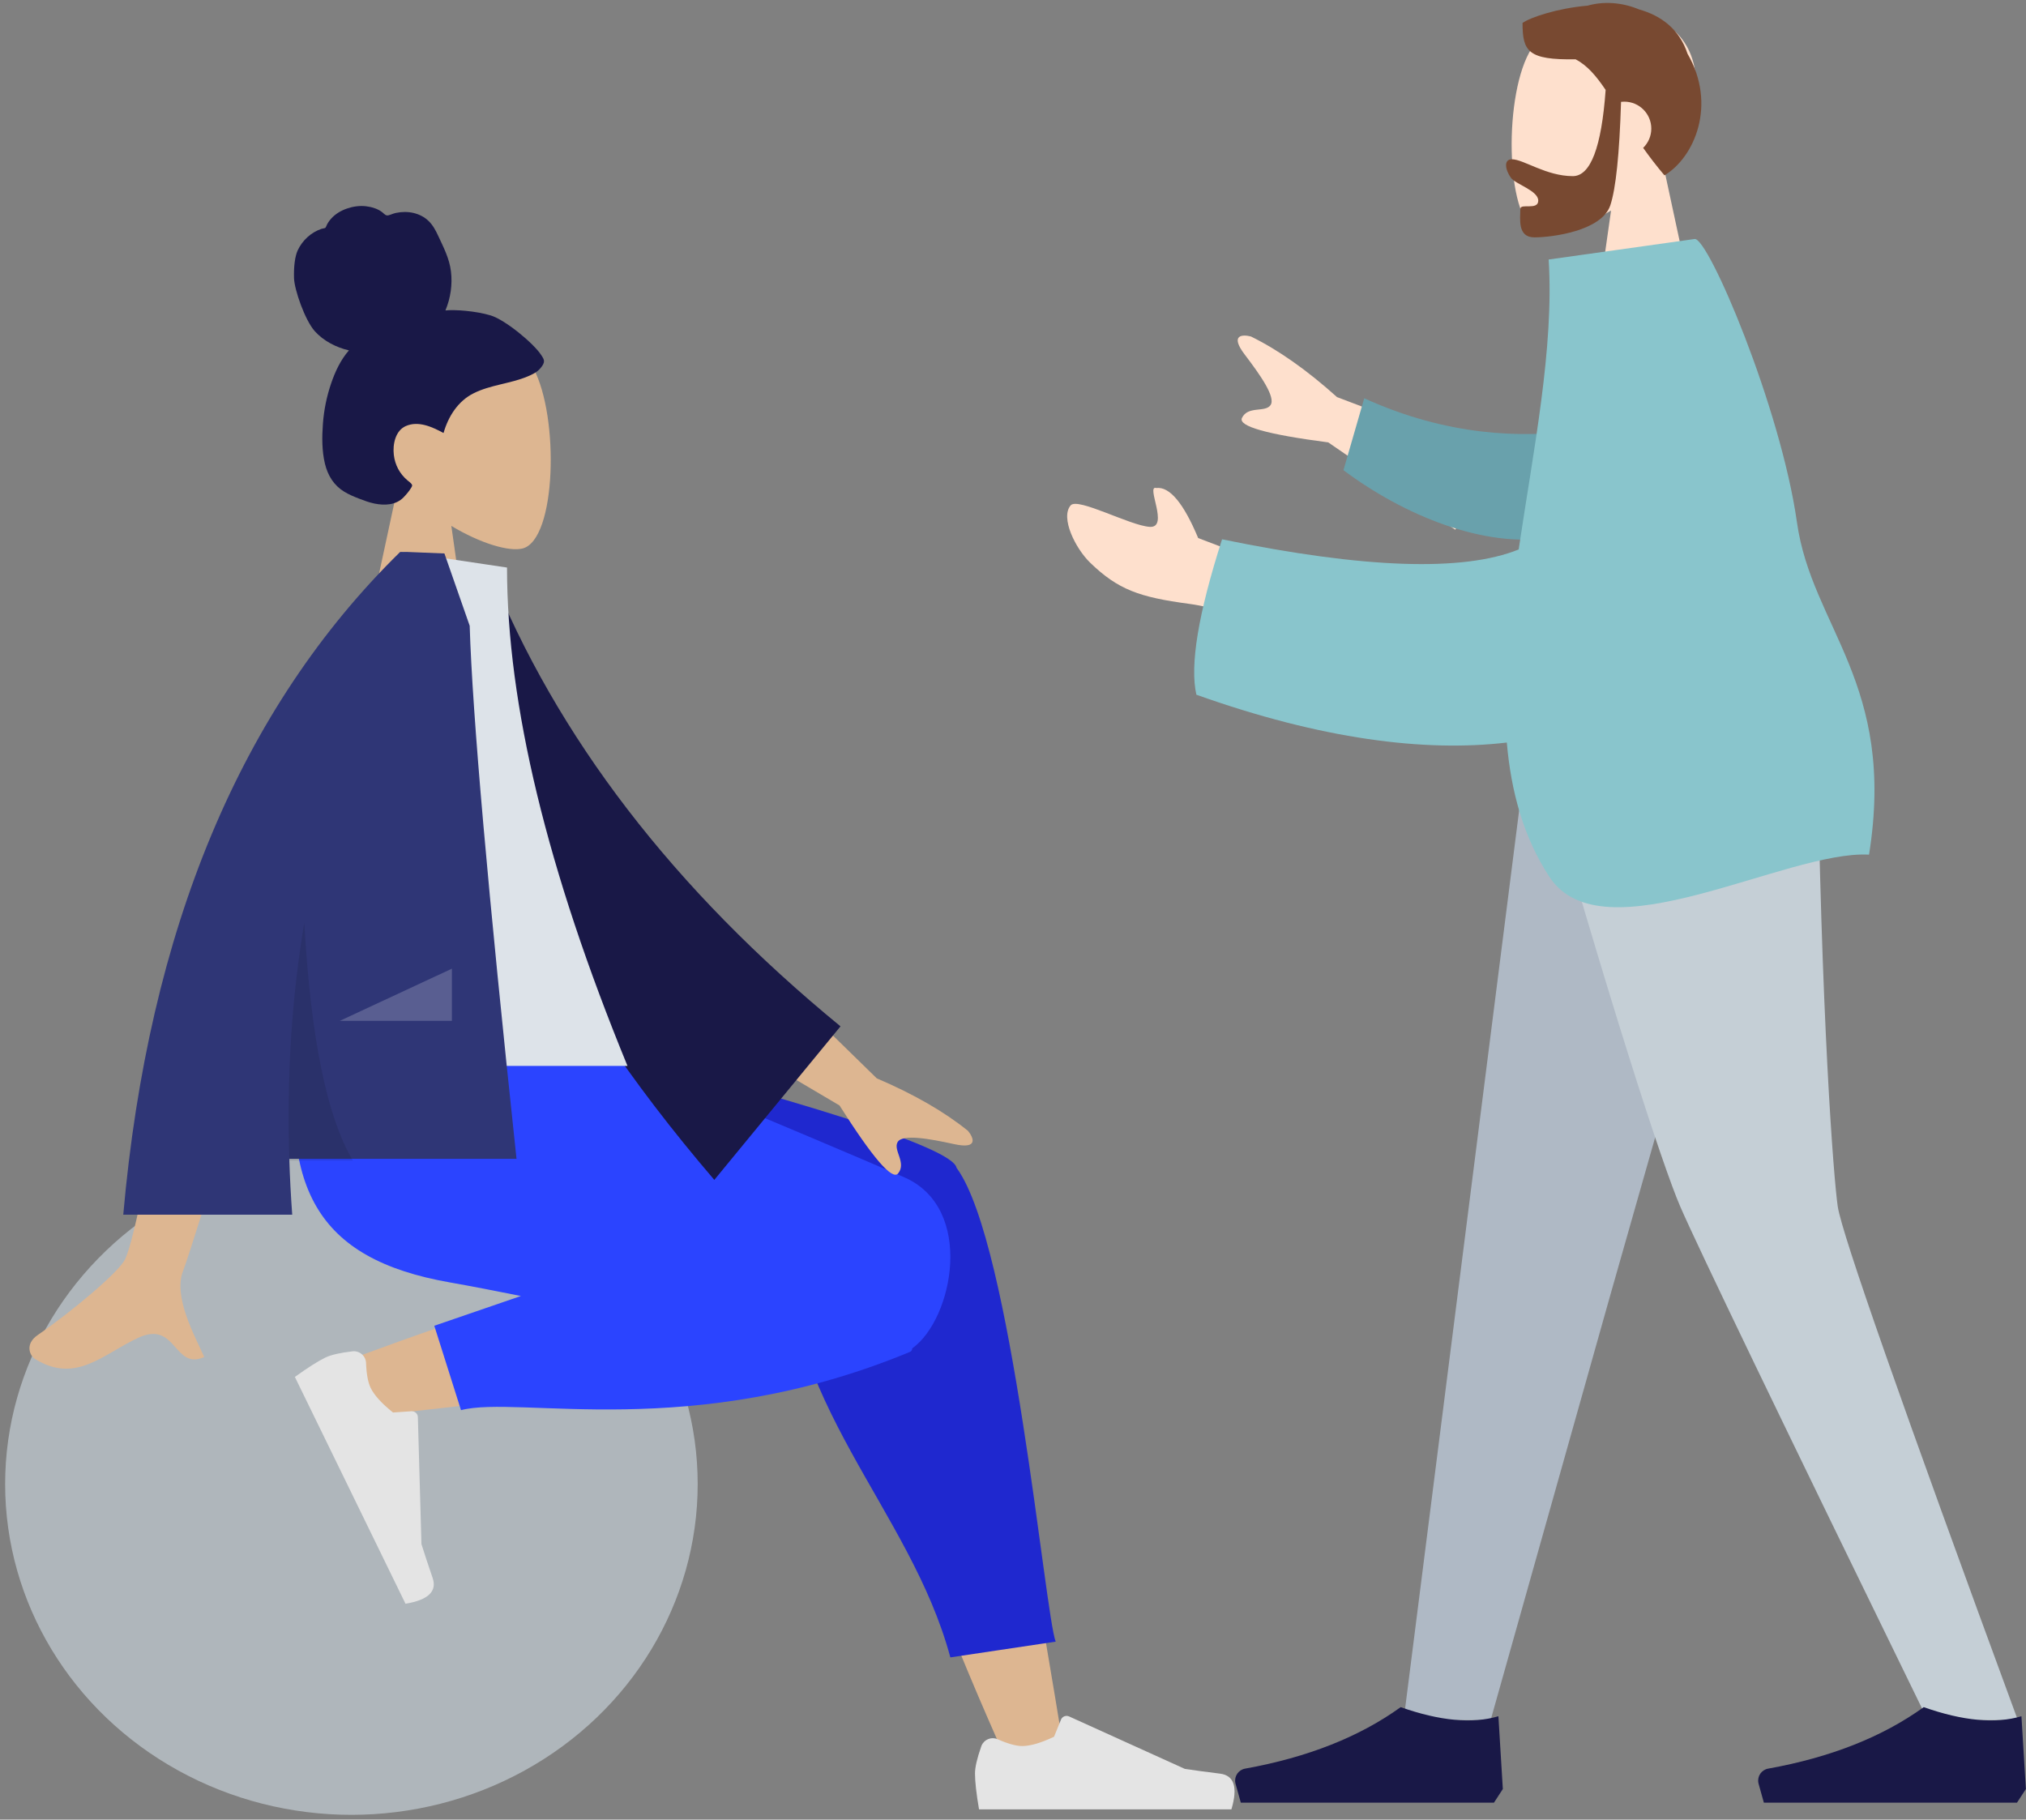 <?xml version="1.0" encoding="UTF-8"?>
<svg width="334px" height="300px" viewBox="0 0 334 300" version="1.1" xmlns="http://www.w3.org/2000/svg" xmlns:xlink="http://www.w3.org/1999/xlink">
    <rect x="0" y="0" width="334" height="300" fill="#808080" stroke="none"/>
    <!-- Generator: Sketch 54.1 (76490) - https://sketchapp.com -->
    <title>people</title>
    <desc>Created with Sketch.</desc>
    <g id="Page-1" stroke="none" stroke-width="1" fill="none" fill-rule="evenodd">
        <g id="home" transform="translate(-869, -6225)">
            <g id="bottom" transform="translate(-266, 5143)">
                <g id="security" transform="translate(444, 801)">
                    <g id="people" transform="translate(655, 260)">
                        <g id="Group-2" transform="translate(207.5, 49)"></g>
                        <g id="Head/Front/Chongo" transform="translate(55.5, 52)">
                            <g id="Head" stroke-width="1" transform="translate(40.103, 22.952)" fill="#DDB691">
                                <path d="M6.136,25.536 C2.714,21.531 0.398,16.624 0.785,11.125 C1.9,-4.72 24.024,-1.234 28.327,6.763 C32.631,14.76 32.119,35.045 26.557,36.474 C24.339,37.044 19.614,35.648 14.805,32.758 L17.824,54.048 L0,54.048 L6.136,25.536 Z"></path>
                            </g>
                            <path d="M61.39,21.005 C58.954,20.264 55.419,20.013 53.932,20.183 C54.778,18.162 55.113,15.911 54.84,13.719 C54.574,11.589 53.619,9.775 52.736,7.874 C52.329,6.998 51.868,6.127 51.18,5.457 C50.48,4.774 49.593,4.324 48.663,4.109 C47.711,3.889 46.716,3.907 45.763,4.107 C45.342,4.195 44.963,4.387 44.55,4.494 C44.126,4.603 43.921,4.339 43.614,4.074 C42.873,3.434 41.787,3.118 40.85,3.005 C39.799,2.878 38.708,3.036 37.705,3.381 C36.729,3.716 35.792,4.261 35.086,5.054 C34.772,5.408 34.487,5.81 34.301,6.254 C34.225,6.436 34.213,6.544 34.031,6.61 C33.862,6.672 33.665,6.674 33.491,6.733 C31.808,7.301 30.369,8.597 29.586,10.261 C29.129,11.232 28.912,12.942 28.972,14.858 C29.031,16.774 30.766,21.773 32.389,23.597 C33.838,25.225 35.968,26.299 38.023,26.769 C36.659,28.323 35.751,30.266 35.079,32.241 C34.35,34.387 33.898,36.617 33.732,38.889 C33.573,41.047 33.559,43.33 34.066,45.442 C34.541,47.418 35.557,49.038 37.252,50.067 C38.028,50.537 38.864,50.891 39.704,51.215 C40.532,51.533 41.363,51.843 42.23,52.022 C43.872,52.36 45.763,52.302 47.028,50.999 C47.484,50.53 47.985,49.94 48.318,49.366 C48.437,49.159 48.509,49.025 48.364,48.823 C48.19,48.581 47.909,48.396 47.685,48.207 C46.41,47.13 45.621,45.692 45.422,43.982 C45.22,42.248 45.688,40.01 47.379,39.253 C49.467,38.319 51.766,39.391 53.621,40.391 C54.41,37.616 56.029,35.118 58.568,33.845 C61.376,32.437 64.599,32.272 67.485,31.064 C68.237,30.749 69.003,30.391 69.557,29.75 C69.788,29.482 70.06,29.134 70.152,28.78 C70.274,28.314 69.972,27.923 69.74,27.56 C68.505,25.635 63.825,21.745 61.39,21.005 Z" id="hair" fill="#191847"></path>
                        </g>
                        <g id="Bottom/Sitting/Sweat-Pants" transform="translate(0.5, 191)">
                            <g id="Objects/Seat/Ball" transform="translate(7.433, 31.28)" fill="#C5CFD6" opacity="0.682">
                                <ellipse id="Ballsy-Ball" cx="86" cy="43.403" rx="57.086" ry="54.532"></ellipse>
                            </g>
                            <path d="M201.822,121.144 C192.298,100.024 185.41,81.633 182.645,71.93 C177.911,55.316 174.31,40.697 173.4,35.237 C171.229,22.218 190.097,21.46 192.59,27.93 C196.365,37.723 202.954,69.899 210.872,118.498 L201.822,121.144 Z M91.347,54.862 C100.085,51.402 130.687,40.571 145.446,37.508 C149.687,36.627 153.798,35.809 157.663,35.07 C169.15,32.873 175.102,53.636 164.038,55.232 C136.485,59.205 97.423,63.308 94.081,63.768 C89.396,64.414 85.855,57.037 91.347,54.862 Z" id="Skin" fill="#DDB691"></path>
                            <path d="M164.713,29.356 L117.447,5.248 L117.447,0 L123.068,0 C168.796,11.675 192.163,19.157 193.169,22.446 C193.18,22.481 193.19,22.517 193.199,22.552 C193.222,22.582 193.244,22.613 193.267,22.643 C202.329,35.131 207.756,96.095 209.538,100.66 L192.172,103.256 C185.53,78.576 164.277,61.383 164.841,31.823 C164.689,30.956 164.65,30.134 164.713,29.356 Z" id="Leg-Back" fill="#1F28CF"></path>
                            <path d="M121.374,43.674 C117.049,42.806 113.066,42.032 109.659,41.433 C87.646,37.565 81.227,25.759 85.022,2.28644225e-14 L125.58,-4.97379915e-14 C132.205,1.907 166.636,16.374 184.5,24.068 C196.324,29.161 192.597,47.52 185.901,52.297 C185.865,52.59 185.744,52.79 185.53,52.879 C149.512,67.836 121.018,59.988 111.5,62.495 L107.097,48.58 L121.374,43.674 Z" id="Leg-Front" fill="#2B44FF"></path>
                            <g id="Accessories/Shoe/Flat-Sneaker" transform="translate(107.01, 69.511) rotate(64) translate(-107.01, -69.511) translate(84.338, 54.615)" fill="#E4E4E4">
                                <path d="M1.776,19.605 C1.084,21.57 0.738,23.061 0.738,24.079 C0.738,25.432 0.959,27.405 1.403,30 C2.946,30 16.815,30 43.01,30 C44.092,26.366 43.468,24.404 41.138,24.114 C38.808,23.824 36.873,23.563 35.332,23.329 L16.249,14.68 C15.746,14.452 15.153,14.675 14.925,15.178 C14.919,15.19 14.914,15.202 14.909,15.215 L13.768,18.029 C11.611,19.052 9.859,19.563 8.511,19.563 C7.511,19.563 6.165,19.189 4.471,18.441 L4.471,18.441 C3.46,17.994 2.279,18.451 1.833,19.461 C1.812,19.509 1.793,19.557 1.776,19.605 Z" id="shoe"></path>
                            </g>
                            <g id="Accessories/Shoe/Flat-Sneaker" transform="translate(195.497, 98.31)" fill="#E4E4E4">
                                <path d="M1.776,19.605 C1.084,21.57 0.738,23.061 0.738,24.079 C0.738,25.432 0.959,27.405 1.403,30 C2.946,30 16.815,30 43.01,30 C44.092,26.366 43.468,24.404 41.138,24.114 C38.808,23.824 36.873,23.563 35.332,23.329 L16.249,14.68 C15.746,14.452 15.153,14.675 14.925,15.178 C14.919,15.19 14.914,15.202 14.909,15.215 L13.768,18.029 C11.611,19.052 9.859,19.563 8.511,19.563 C7.511,19.563 6.165,19.189 4.471,18.441 L4.471,18.441 C3.46,17.994 2.279,18.451 1.833,19.461 C1.812,19.509 1.793,19.557 1.776,19.605 Z" id="shoe"></path>
                            </g>
                        </g>
                        <g id="Body/Jacket" transform="translate(15.5, 112)">
                            <path d="M144.017,66.246 L165.042,86.788 C171.159,89.401 176.172,92.287 180.079,95.445 C180.958,96.506 181.914,98.54 177.78,97.63 C173.646,96.72 169.256,95.949 168.479,97.295 C167.702,98.642 169.992,100.705 168.556,102.467 C167.599,103.642 164.379,99.905 158.897,91.257 L137.034,78.347 L144.017,66.246 Z M50.697,69.143 L66.207,69.204 C56.63,100.166 51.461,116.594 50.697,118.489 C48.98,122.751 52.614,129.243 54.168,132.732 C49.106,135 49.646,126.599 43.261,129.574 C37.432,132.29 32.999,137.21 26.265,133.049 C25.437,132.538 24.53,130.611 26.722,129.106 C32.183,125.356 40.052,118.793 41.116,116.632 C42.566,113.686 45.76,97.857 50.697,69.143 Z" id="Skin" fill="#DDB691"></path>
                            <path d="M90.554,6.858 L96.852,5.2 C110.268,31.776 131.675,55.118 161.072,75.224 L142.553,102.256 C112.324,72.609 92.527,41.026 90.554,6.858 Z" id="Coat-Back" fill="#191847" transform="translate(125.813, 53.728) rotate(5) translate(-125.813, -53.728) "></path>
                            <path d="M66.797,84.738 L123.945,84.738 C110.705,52.497 104.085,25.108 104.085,2.572 L86.846,0 C73.298,21.823 69.472,48.691 66.797,84.738 Z" id="Shirt" fill="#DDE3E9"></path>
                            <path d="M86.481,0.012 C86.484,0.008 86.486,0.004 86.488,-2.38303504e-14 L87.614,-4.26339201e-14 C88.96,0.046 91.011,0.13 93.766,0.251 L97.932,12.173 C98.372,26.709 100.946,56.003 105.651,100.055 L68.189,100.055 C68.287,103.097 68.449,106.168 68.675,109.267 L40.82,109.267 C44.987,62.189 60.203,25.766 86.468,1.42108547e-14 L86.481,0.012 Z" id="Coat-Front" fill="#2F3676"></path>
                            <path d="M70.664,61.125 C71.73,80.091 74.399,93.165 78.672,100.348 L68.199,100.348 C67.74,86.702 68.562,73.628 70.664,61.125 Z" id="Shade" fill-opacity="0.1" fill="#000000"></path>
                            <polygon id="Light" fill-opacity="0.2" fill="#FFFFFF" points="76.528 77.305 95 68.704 95 77.305"></polygon>
                        </g>
                        <g id="Head/Front/Short-Beard" transform="translate(306, 38.5) scale(-1, 1) translate(-306, -38.5) translate(255.5, 0)">
                            <g id="Head" stroke-width="1" transform="translate(40.103, 22.952)" fill="#FEE0CD">
                                <path d="M6.136,25.536 C2.714,21.531 0.398,16.624 0.785,11.125 C1.9,-4.72 24.024,-1.234 28.327,6.763 C32.631,14.76 32.119,35.045 26.557,36.474 C24.339,37.044 19.614,35.648 14.805,32.758 L17.824,54.048 L0,54.048 L6.136,25.536 Z"></path>
                            </g>
                            <path d="M55.799,35.826 C56.481,45.301 58.286,50.039 61.213,50.039 C65.604,50.039 69.33,47.26 71.257,47.26 C72.661,47.26 72.348,49.012 71.417,50.311 C70.649,51.383 66.908,52.416 66.908,54.078 C66.908,55.739 69.863,54.454 69.863,55.439 C69.863,57.07 70.383,60.135 67.545,60.135 C64.672,60.135 56.437,59.091 55.026,54.841 C54.115,52.099 53.526,46.415 53.259,37.791 C53.085,37.77 52.908,37.76 52.728,37.76 C50.267,37.76 48.272,39.749 48.272,42.202 C48.272,43.447 48.786,44.573 49.614,45.38 C48.583,46.831 47.428,48.346 46.104,49.91 C41.13,46.935 37.438,38.225 42.302,29.858 C43.646,25.76 46.689,23.57 50.283,22.554 C53.194,21.34 56.216,21.203 58.767,21.931 C63.768,22.358 68.234,23.879 69.499,24.781 C69.499,29.501 68.582,30.902 60.746,30.778 C58.821,31.792 57.341,33.538 55.799,35.826 Z" id="Hair" fill="#784931"></path>
                        </g>
                        <g id="Bottom/Standing/Skinny-Jeans" transform="translate(312, 229) scale(-1, 1) translate(-312, -229) translate(200.5, 140)">
                            <polygon id="Leg" fill="#AFB9C5" points="95.147 9.9475983e-14 122.096 94.755 141.759 164.594 156.1 164.594 135.206 9.9475983e-14"></polygon>
                            <path d="M87.94,0 C87.316,48.838 85.191,75.475 84.536,79.912 C83.882,84.349 73.986,112.577 54.848,164.594 L69.704,164.594 C94.068,114.692 107.669,86.465 110.506,79.912 C113.343,73.36 122.099,46.722 135.287,0 L87.94,0 Z" id="Leg" fill="#C5CFD6"></path>
                            <g id="Accessories/Shoe/Flat-Simple" transform="translate(53.52, 148.209)" fill="#191847">
                                <path d="M0,27.75 L0.732,15.75 C5.019,17.025 10.387,16.525 16.839,14.25 C23.655,19.159 32.205,22.538 42.489,24.387 L42.489,24.387 C43.576,24.582 44.299,25.622 44.103,26.709 C44.092,26.771 44.078,26.832 44.062,26.892 L43.195,30 L16.839,30 L1.464,30 L0,27.75 Z" id="Shoe"></path>
                            </g>
                            <g id="Accessories/Shoe/Flat-Simple" transform="translate(139.747, 148.209)" fill="#191847">
                                <path d="M0,27.75 L0.732,15.75 C5.019,17.025 10.387,16.525 16.839,14.25 C23.655,19.159 32.205,22.538 42.489,24.387 L42.489,24.387 C43.576,24.582 44.299,25.622 44.103,26.709 C44.092,26.771 44.078,26.832 44.062,26.892 L43.195,30 L16.839,30 L1.464,30 L0,27.75 Z" id="Shoe"></path>
                            </g>
                        </g>
                        <g id="Body/Pointing-Forward" transform="translate(311.444, 131.075) scale(-1, 1) rotate(8) translate(-311.444, -131.075) translate(216.225, 61.639)">
                            <path d="M117.739,31.74 L143.5,17.609 C147.784,12.514 152.005,8.557 156.163,5.738 C157.433,5.207 159.655,4.886 157.577,8.579 C155.5,12.272 153.48,16.251 154.539,17.389 C155.597,18.527 158.237,16.937 159.499,18.828 C160.341,20.088 155.832,22.079 145.971,24.801 L127.252,41.966 L117.739,31.74 Z M158.086,43.662 L169.402,37.436 C170.989,31.386 172.887,28.341 175.096,28.303 C176.792,27.513 173.838,35.159 177.054,34.496 C180.269,33.833 188.118,27.986 189.47,29.173 C191.471,30.929 189.687,36.322 187.585,39.004 C183.657,44.017 180.404,45.732 172.364,47.977 C168.161,49.151 163.616,51.503 158.73,55.035 L158.086,43.662 Z" id="Skin" fill="#FEE0CD"></path>
                            <path d="M106.028,25.835 C114.955,27.152 127.138,27.149 141.096,21.096 L144.314,33.007 C134.19,40.316 120.76,45.511 110.054,43.505 C101.617,41.924 98.912,30.972 106.028,25.835 Z" id="Sleeve" fill="#69A1AC" transform="translate(123.127, 32.518) rotate(-9) translate(-123.127, -32.518) "></path>
                            <path d="M117.343,46.651 C126.922,49.044 142.986,46.222 165.534,38.187 C171.127,49.775 173.713,58.037 173.291,62.971 C153.948,73.091 137.369,77.603 123.71,77.901 C124.144,86.017 123.158,93.741 119.844,100.798 C113.031,115.306 80.561,101.87 67.148,104.515 C58.748,77.194 71.278,66.091 71.291,48.61 C71.306,29.467 79.232,-2.4158453e-13 81.49,-2.4158453e-13 L105.794,-5.03478128e-14 C106.93,14.62 112.65,30.733 117.343,46.651 Z" id="Clothes" fill="#89C5CC"></path>
                        </g>
                    </g>
                </g>
            </g>
        </g>
    </g>
</svg>